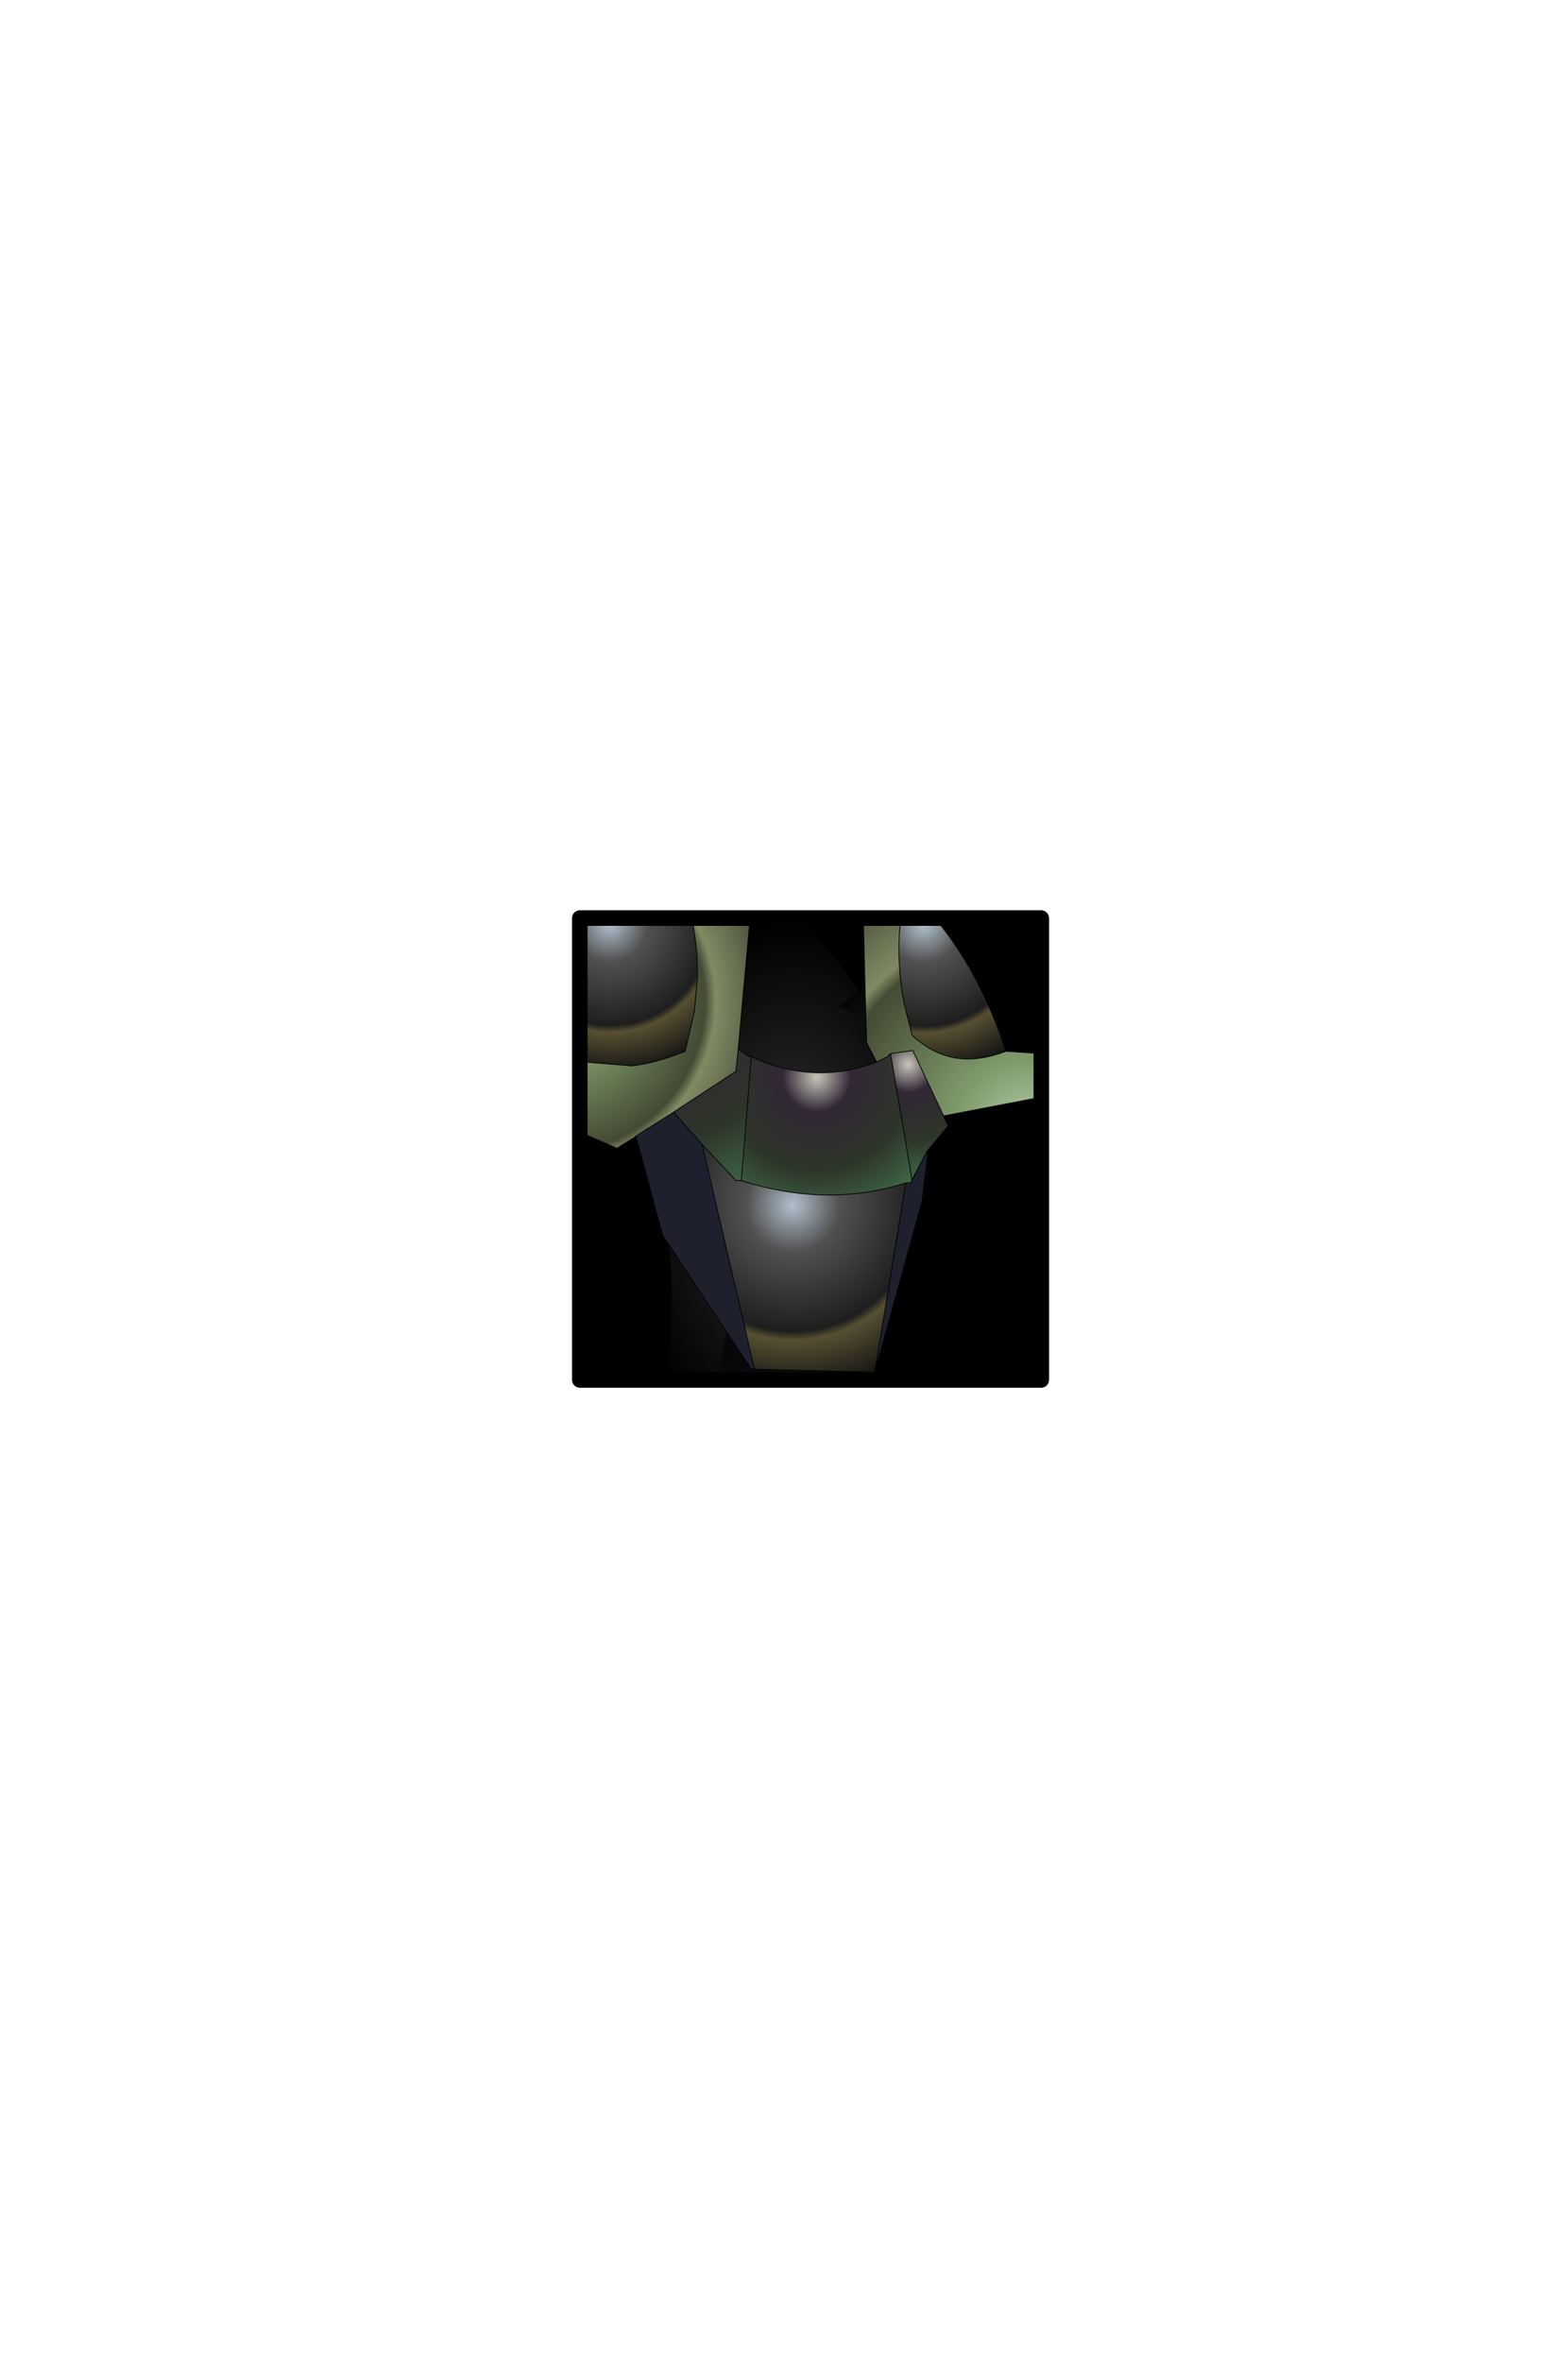 <?xml version="1.0" encoding="UTF-8" standalone="no"?>
<svg xmlns:ffdec="https://www.free-decompiler.com/flash" xmlns:xlink="http://www.w3.org/1999/xlink" ffdec:objectType="frame" height="306.9px" width="203.9px" xmlns="http://www.w3.org/2000/svg">
  <g transform="matrix(2.0, 0.0, 0.0, 2.0, 105.4, 149.3)">
    <use ffdec:characterId="1928" height="31.0" transform="matrix(1.0, 0.0, 0.0, 1.0, -15.5, -15.5)" width="31.0" xlink:href="#shape0"/>
    <clipPath id="clipPath0" transform="matrix(1.0, 0.0, 0.0, 1.0, 0.0, 0.0)">
      <path d="M15.0 -15.0 L15.0 15.0 -15.0 15.0 -15.0 -15.0 15.0 -15.0" fill="#33cc33" fill-rule="evenodd" stroke="none"/>
      <path d="M15.0 -15.0 L15.0 15.0 -15.0 15.0 -15.0 -15.0 15.0 -15.0 Z" fill="none" stroke="#000000" stroke-linecap="round" stroke-linejoin="round" stroke-width="1.0"/>
    </clipPath>
    <g clip-path="url(#clipPath0)">
      <use ffdec:characterId="1962" height="49.95" transform="matrix(1.0, 0.0, 0.0, 1.0, -21.4, -21.05)" width="36.4" xlink:href="#shape2"/>
    </g>
    <use ffdec:characterId="1912" height="31.0" transform="matrix(1.0, 0.0, 0.0, 1.0, -15.5, -15.5)" width="31.0" xlink:href="#shape3"/>
  </g>
  <defs>
    <g id="shape0" transform="matrix(1.0, 0.0, 0.0, 1.0, 15.5, 15.5)">
      <path d="M15.0 15.0 L-15.0 15.0 -15.0 -15.0 15.0 -15.0 15.0 15.0" fill="#000000" fill-rule="evenodd" stroke="none"/>
      <path d="M15.0 15.0 L-15.0 15.0 -15.0 -15.0 15.0 -15.0 15.0 15.0 Z" fill="none" stroke="#000000" stroke-linecap="round" stroke-linejoin="round" stroke-width="1.0"/>
    </g>
    <g id="shape2" transform="matrix(1.0, 0.0, 0.0, 1.0, 21.4, 21.05)">
      <path d="M3.25 -10.25 L3.55 -10.25 3.6 -8.5 1.85 -9.25 3.25 -10.25" fill="url(#gradient0)" fill-rule="evenodd" stroke="none"/>
      <path d="M7.6 0.5 L7.65 1.55 7.4 2.1 7.6 0.5 M-8.85 18.7 L-9.35 13.0 -9.15 13.0 -9.15 12.95 Q-8.9 9.25 -9.25 6.15 L-5.45 11.9 Q-5.9 13.8 -5.9 16.0 L-5.65 19.1 -8.85 18.7 M-3.55 -19.2 L3.25 -10.25 1.85 -9.25 3.6 -8.5 3.65 -6.9 4.3 -5.65 Q0.25 -4.1 -3.85 -6.0 L-4.0 -6.0 -4.7 -6.5 -3.55 -19.2" fill="url(#gradient1)" fill-rule="evenodd" stroke="none"/>
      <path d="M4.2 14.4 Q5.3 17.55 4.95 20.4 L-5.65 19.1 -5.9 16.0 Q-5.9 13.8 -5.45 11.9 L-3.85 14.3 -3.65 14.3 4.15 14.5 4.2 14.4" fill="url(#gradient2)" fill-rule="evenodd" stroke="none"/>
      <path d="M4.95 20.4 L5.1 20.4 5.3 24.4 0.25 28.9 -9.2 23.8 -8.85 18.7 -5.65 19.1 4.95 20.4" fill="url(#gradient3)" fill-rule="evenodd" stroke="none"/>
      <path d="M-11.3 -0.65 L-11.45 -0.75 -11.35 -0.85 -11.3 -0.65" fill="url(#gradient4)" fill-rule="evenodd" stroke="none"/>
      <path d="M3.55 -10.25 L3.3 -20.45 5.95 -20.25 5.95 -17.3 6.2 -17.0 Q5.35 -13.2 6.1 -9.4 L6.6 -7.4 Q8.25 -5.85 10.25 -5.85 11.4 -5.85 12.7 -6.35 L15.0 -6.2 14.9 -3.35 8.65 -2.15 6.65 -6.4 5.2 -6.2 5.0 -6.0 4.3 -5.65 3.65 -6.9 3.6 -8.5 3.55 -10.25" fill="url(#gradient5)" fill-rule="evenodd" stroke="none"/>
      <path d="M6.2 -17.0 Q10.6 -12.9 12.7 -6.35 11.4 -5.85 10.25 -5.85 8.25 -5.85 6.6 -7.4 L6.1 -9.4 Q5.35 -13.2 6.2 -17.0" fill="url(#gradient6)" fill-rule="evenodd" stroke="none"/>
      <path d="M8.65 -2.15 L8.95 -1.5 7.6 0.1 6.6 2.0 5.2 -6.2 6.65 -6.4 8.65 -2.15" fill="url(#gradient7)" fill-rule="evenodd" stroke="none"/>
      <path d="M4.3 -5.65 L5.0 -6.0 5.2 -6.2 6.6 2.0 6.5 2.2 6.2 2.2 Q1.1 3.85 -4.5 2.05 L-3.85 -6.0 Q0.25 -4.1 4.3 -5.65" fill="url(#gradient8)" fill-rule="evenodd" stroke="none"/>
      <path d="M-4.5 2.05 L-4.85 2.05 -7.05 -0.3 -8.9 -2.4 -4.85 -5.05 -4.7 -6.5 -4.0 -6.0 -3.85 -6.0 -4.5 2.05" fill="url(#gradient9)" fill-rule="evenodd" stroke="none"/>
      <path d="M7.6 0.1 L7.6 0.5 7.4 2.1 7.25 3.4 4.2 14.4 4.2 14.35 6.2 2.2 6.5 2.2 6.6 2.0 7.6 0.1 M-9.25 6.15 L-9.6 5.65 -11.3 -0.65 -11.35 -0.85 -8.9 -2.4 -7.05 -0.3 -3.65 14.3 -3.85 14.3 -5.45 11.9 -9.25 6.15" fill="#1f202e" fill-rule="evenodd" stroke="none"/>
      <path d="M4.2 14.35 L4.2 14.4 4.15 14.5 -3.65 14.3 -7.05 -0.3 -4.85 2.05 -4.5 2.05 Q1.1 3.85 6.2 2.2 L4.2 14.35" fill="url(#gradient10)" fill-rule="evenodd" stroke="none"/>
      <path d="M-11.45 -0.75 L-12.6 -0.05 -21.4 -3.9 -20.4 -7.7 -18.4 -7.7 Q-17.0 -6.3 -15.25 -5.7 L-11.6 -5.4 Q-10.0 -5.6 -8.15 -6.35 L-7.55 -8.95 -7.35 -11.2 Q-7.35 -12.95 -7.65 -14.65 -8.0 -16.45 -8.75 -18.2 L-8.8 -18.35 -7.5 -20.95 -3.4 -21.05 -3.55 -19.2 -4.7 -6.5 -4.85 -5.05 -8.9 -2.4 -11.35 -0.85 -11.45 -0.75" fill="url(#gradient11)" fill-rule="evenodd" stroke="none"/>
      <path d="M-8.9 -18.2 L-8.8 -18.35 -8.75 -18.2 -8.9 -18.2" fill="url(#gradient12)" fill-rule="evenodd" stroke="none"/>
      <path d="M-18.4 -7.7 Q-16.3 -15.3 -8.9 -18.2 L-8.75 -18.2 Q-8.0 -16.45 -7.65 -14.65 -7.35 -12.95 -7.35 -11.2 L-7.55 -8.95 -8.15 -6.35 Q-10.0 -5.6 -11.6 -5.4 L-15.25 -5.7 Q-17.0 -6.3 -18.4 -7.7" fill="url(#gradient13)" fill-rule="evenodd" stroke="none"/>
      <path d="M3.55 -10.25 L3.3 -20.45 5.95 -20.25 5.95 -17.3 6.2 -17.0 Q10.6 -12.9 12.7 -6.35 L15.0 -6.2 14.9 -3.35 8.65 -2.15 8.95 -1.5 7.6 0.1 7.6 0.5 7.65 1.55 7.4 2.1 7.25 3.4 4.2 14.4 Q5.3 17.55 4.95 20.4 L5.1 20.4 5.3 24.4 M-9.2 23.8 L-8.85 18.7 -9.35 13.0 -9.35 12.95 -9.15 13.0 -9.15 12.95 Q-8.9 9.25 -9.25 6.15 L-9.6 5.65 -11.3 -0.65 -11.35 -0.85 -8.9 -2.4 -4.85 -5.05 -4.7 -6.5 -3.55 -19.2 3.25 -10.25 1.85 -9.25 M-11.45 -0.75 L-12.6 -0.05 -21.4 -3.9 -20.4 -7.7 -18.4 -7.7 Q-16.3 -15.3 -8.9 -18.2 L-8.8 -18.35 -7.5 -20.95 -3.4 -21.05 -3.55 -19.2 M3.55 -10.25 L3.6 -8.5 3.65 -6.9 4.3 -5.65 5.0 -6.0 5.2 -6.2 6.65 -6.4 8.65 -2.15 M6.2 -17.0 Q5.35 -13.2 6.1 -9.4 L6.6 -7.4 Q8.25 -5.85 10.25 -5.85 11.4 -5.85 12.7 -6.35 M6.6 2.0 L7.6 0.1 M6.2 2.2 L6.5 2.2 6.6 2.0 5.2 -6.2 M7.6 0.5 L7.4 2.1 M4.2 14.35 L6.2 2.2 Q1.1 3.85 -4.5 2.05 L-4.85 2.05 -7.05 -0.3 -3.65 14.3 4.15 14.5 4.2 14.4 M-18.4 -7.7 Q-17.0 -6.3 -15.25 -5.7 L-11.6 -5.4 Q-10.0 -5.6 -8.15 -6.35 L-7.55 -8.95 -7.35 -11.2 Q-7.35 -12.95 -7.65 -14.65 -8.0 -16.45 -8.75 -18.2 L-8.8 -18.35 M-11.35 -0.85 L-11.45 -0.75 M-3.85 -6.0 L-4.0 -6.0 -4.7 -6.5 M-8.9 -2.4 L-7.05 -0.3 M-5.45 11.9 L-9.25 6.15 M-3.65 14.3 L-3.85 14.3 -5.45 11.9 M-5.65 19.1 L4.95 20.4 M-5.65 19.1 L-8.85 18.7 M-4.5 2.05 L-3.85 -6.0 Q0.25 -4.1 4.3 -5.65" fill="none" stroke="#000000" stroke-linecap="round" stroke-linejoin="round" stroke-width="0.05"/>
    </g>
    <radialGradient cx="0" cy="0" gradientTransform="matrix(0.009, 0.0, 0.0, 0.009, 7.45, -5.0)" gradientUnits="userSpaceOnUse" id="gradient0" r="819.2" spreadMethod="pad">
      <stop offset="0.0" stop-color="#333333"/>
      <stop offset="1.0" stop-color="#000000"/>
    </radialGradient>
    <radialGradient cx="0" cy="0" gradientTransform="matrix(0.013, 0.002, -0.002, 0.021, -1.55, 2.25)" gradientUnits="userSpaceOnUse" id="gradient1" r="819.2" spreadMethod="pad">
      <stop offset="0.0" stop-color="#333333"/>
      <stop offset="1.0" stop-color="#000000"/>
    </radialGradient>
    <radialGradient cx="0" cy="0" gradientTransform="matrix(0.02, 0.0, 0.0, 0.02, 1.95, 19.6)" gradientUnits="userSpaceOnUse" id="gradient2" r="819.2" spreadMethod="pad">
      <stop offset="0.0" stop-color="#111111"/>
      <stop offset="1.0" stop-color="#000000"/>
    </radialGradient>
    <radialGradient cx="0" cy="0" gradientTransform="matrix(0.014, 0.0, 0.0, 0.014, 1.7, 22.65)" gradientUnits="userSpaceOnUse" id="gradient3" r="819.2" spreadMethod="pad">
      <stop offset="0.0" stop-color="#b1c0cd"/>
      <stop offset="0.247" stop-color="#515151"/>
      <stop offset="0.667" stop-color="#1e1e1e"/>
      <stop offset="0.714" stop-color="#564f32"/>
      <stop offset="1.0" stop-color="#111111"/>
    </radialGradient>
    <radialGradient cx="0" cy="0" gradientTransform="matrix(0.009, 0.0, 0.0, 0.009, -10.9, -6.8)" gradientUnits="userSpaceOnUse" id="gradient4" r="819.2" spreadMethod="pad">
      <stop offset="0.0" stop-color="#333333"/>
      <stop offset="1.0" stop-color="#000000"/>
    </radialGradient>
    <radialGradient cx="0" cy="0" gradientTransform="matrix(0.024, 0.0, 0.0, 0.024, 14.3, -0.85)" gradientUnits="userSpaceOnUse" id="gradient5" r="819.2" spreadMethod="pad">
      <stop offset="0.0" stop-color="#b6cfaf"/>
      <stop offset="0.247" stop-color="#809c6b"/>
      <stop offset="0.667" stop-color="#434b34"/>
      <stop offset="0.714" stop-color="#808b63"/>
      <stop offset="1.0" stop-color="#3d4334"/>
    </radialGradient>
    <radialGradient cx="0" cy="0" gradientTransform="matrix(0.012, 0.0, 0.0, 0.012, 7.35, -14.55)" gradientUnits="userSpaceOnUse" id="gradient6" r="819.2" spreadMethod="pad">
      <stop offset="0.0" stop-color="#b1c0cd"/>
      <stop offset="0.247" stop-color="#515151"/>
      <stop offset="0.667" stop-color="#1e1e1e"/>
      <stop offset="0.714" stop-color="#564f32"/>
      <stop offset="1.0" stop-color="#111111"/>
    </radialGradient>
    <radialGradient cx="0" cy="0" gradientTransform="matrix(0.009, 0.0, 0.0, 0.009, 6.35, -5.5)" gradientUnits="userSpaceOnUse" id="gradient7" r="819.2" spreadMethod="pad">
      <stop offset="0.0" stop-color="#c7c5b8"/>
      <stop offset="0.247" stop-color="#312736"/>
      <stop offset="0.667" stop-color="#2d3528"/>
      <stop offset="1.0" stop-color="#3e6445"/>
    </radialGradient>
    <radialGradient cx="0" cy="0" gradientTransform="matrix(0.011, 0.0, 0.0, 0.011, 0.4, -4.65)" gradientUnits="userSpaceOnUse" id="gradient8" r="819.2" spreadMethod="pad">
      <stop offset="0.0" stop-color="#c7c5b8"/>
      <stop offset="0.247" stop-color="#312736"/>
      <stop offset="0.667" stop-color="#2d3528"/>
      <stop offset="1.0" stop-color="#3e6445"/>
    </radialGradient>
    <radialGradient cx="0" cy="0" gradientTransform="matrix(0.015, 0.0, 0.0, 0.015, -9.7, -8.8)" gradientUnits="userSpaceOnUse" id="gradient9" r="819.2" spreadMethod="pad">
      <stop offset="0.0" stop-color="#c7c5b8"/>
      <stop offset="0.247" stop-color="#312736"/>
      <stop offset="0.667" stop-color="#2d3528"/>
      <stop offset="1.0" stop-color="#3e6445"/>
    </radialGradient>
    <radialGradient cx="0" cy="0" gradientTransform="matrix(0.015, 0.0, 0.0, 0.015, -1.15, 3.65)" gradientUnits="userSpaceOnUse" id="gradient10" r="819.2" spreadMethod="pad">
      <stop offset="0.0" stop-color="#b1c0cd"/>
      <stop offset="0.247" stop-color="#515151"/>
      <stop offset="0.667" stop-color="#1e1e1e"/>
      <stop offset="0.714" stop-color="#564f32"/>
      <stop offset="1.0" stop-color="#111111"/>
    </radialGradient>
    <radialGradient cx="0" cy="0" gradientTransform="matrix(0.018, 0.0, 0.0, 0.018, -16.7, -9.6)" gradientUnits="userSpaceOnUse" id="gradient11" r="819.2" spreadMethod="pad">
      <stop offset="0.0" stop-color="#b6cfaf"/>
      <stop offset="0.247" stop-color="#809c6b"/>
      <stop offset="0.667" stop-color="#434b34"/>
      <stop offset="0.714" stop-color="#808b63"/>
      <stop offset="1.0" stop-color="#3d4334"/>
    </radialGradient>
    <radialGradient cx="0" cy="0" gradientTransform="matrix(0.018, 0.0, 0.0, 0.018, -16.7, -9.6)" gradientUnits="userSpaceOnUse" id="gradient12" r="819.2" spreadMethod="pad">
      <stop offset="0.0" stop-color="#c7c5b8"/>
      <stop offset="0.247" stop-color="#bf7748"/>
      <stop offset="0.667" stop-color="#683f17"/>
      <stop offset="0.714" stop-color="#ba6934"/>
      <stop offset="1.0" stop-color="#523625"/>
    </radialGradient>
    <radialGradient cx="0" cy="0" gradientTransform="matrix(0.012, 0.0, 0.0, 0.012, -13.05, -14.6)" gradientUnits="userSpaceOnUse" id="gradient13" r="819.2" spreadMethod="pad">
      <stop offset="0.0" stop-color="#b1c0cd"/>
      <stop offset="0.247" stop-color="#515151"/>
      <stop offset="0.667" stop-color="#1e1e1e"/>
      <stop offset="0.714" stop-color="#564f32"/>
      <stop offset="1.0" stop-color="#111111"/>
    </radialGradient>
    <g id="shape3" transform="matrix(1.0, 0.0, 0.0, 1.0, 15.5, 15.5)">
      <path d="M15.0 15.0 L-15.0 15.0 -15.0 -15.0 15.0 -15.0 15.0 15.0 Z" fill="none" stroke="#000000" stroke-linecap="round" stroke-linejoin="round" stroke-width="1.0"/>
    </g>
  </defs>
</svg>
